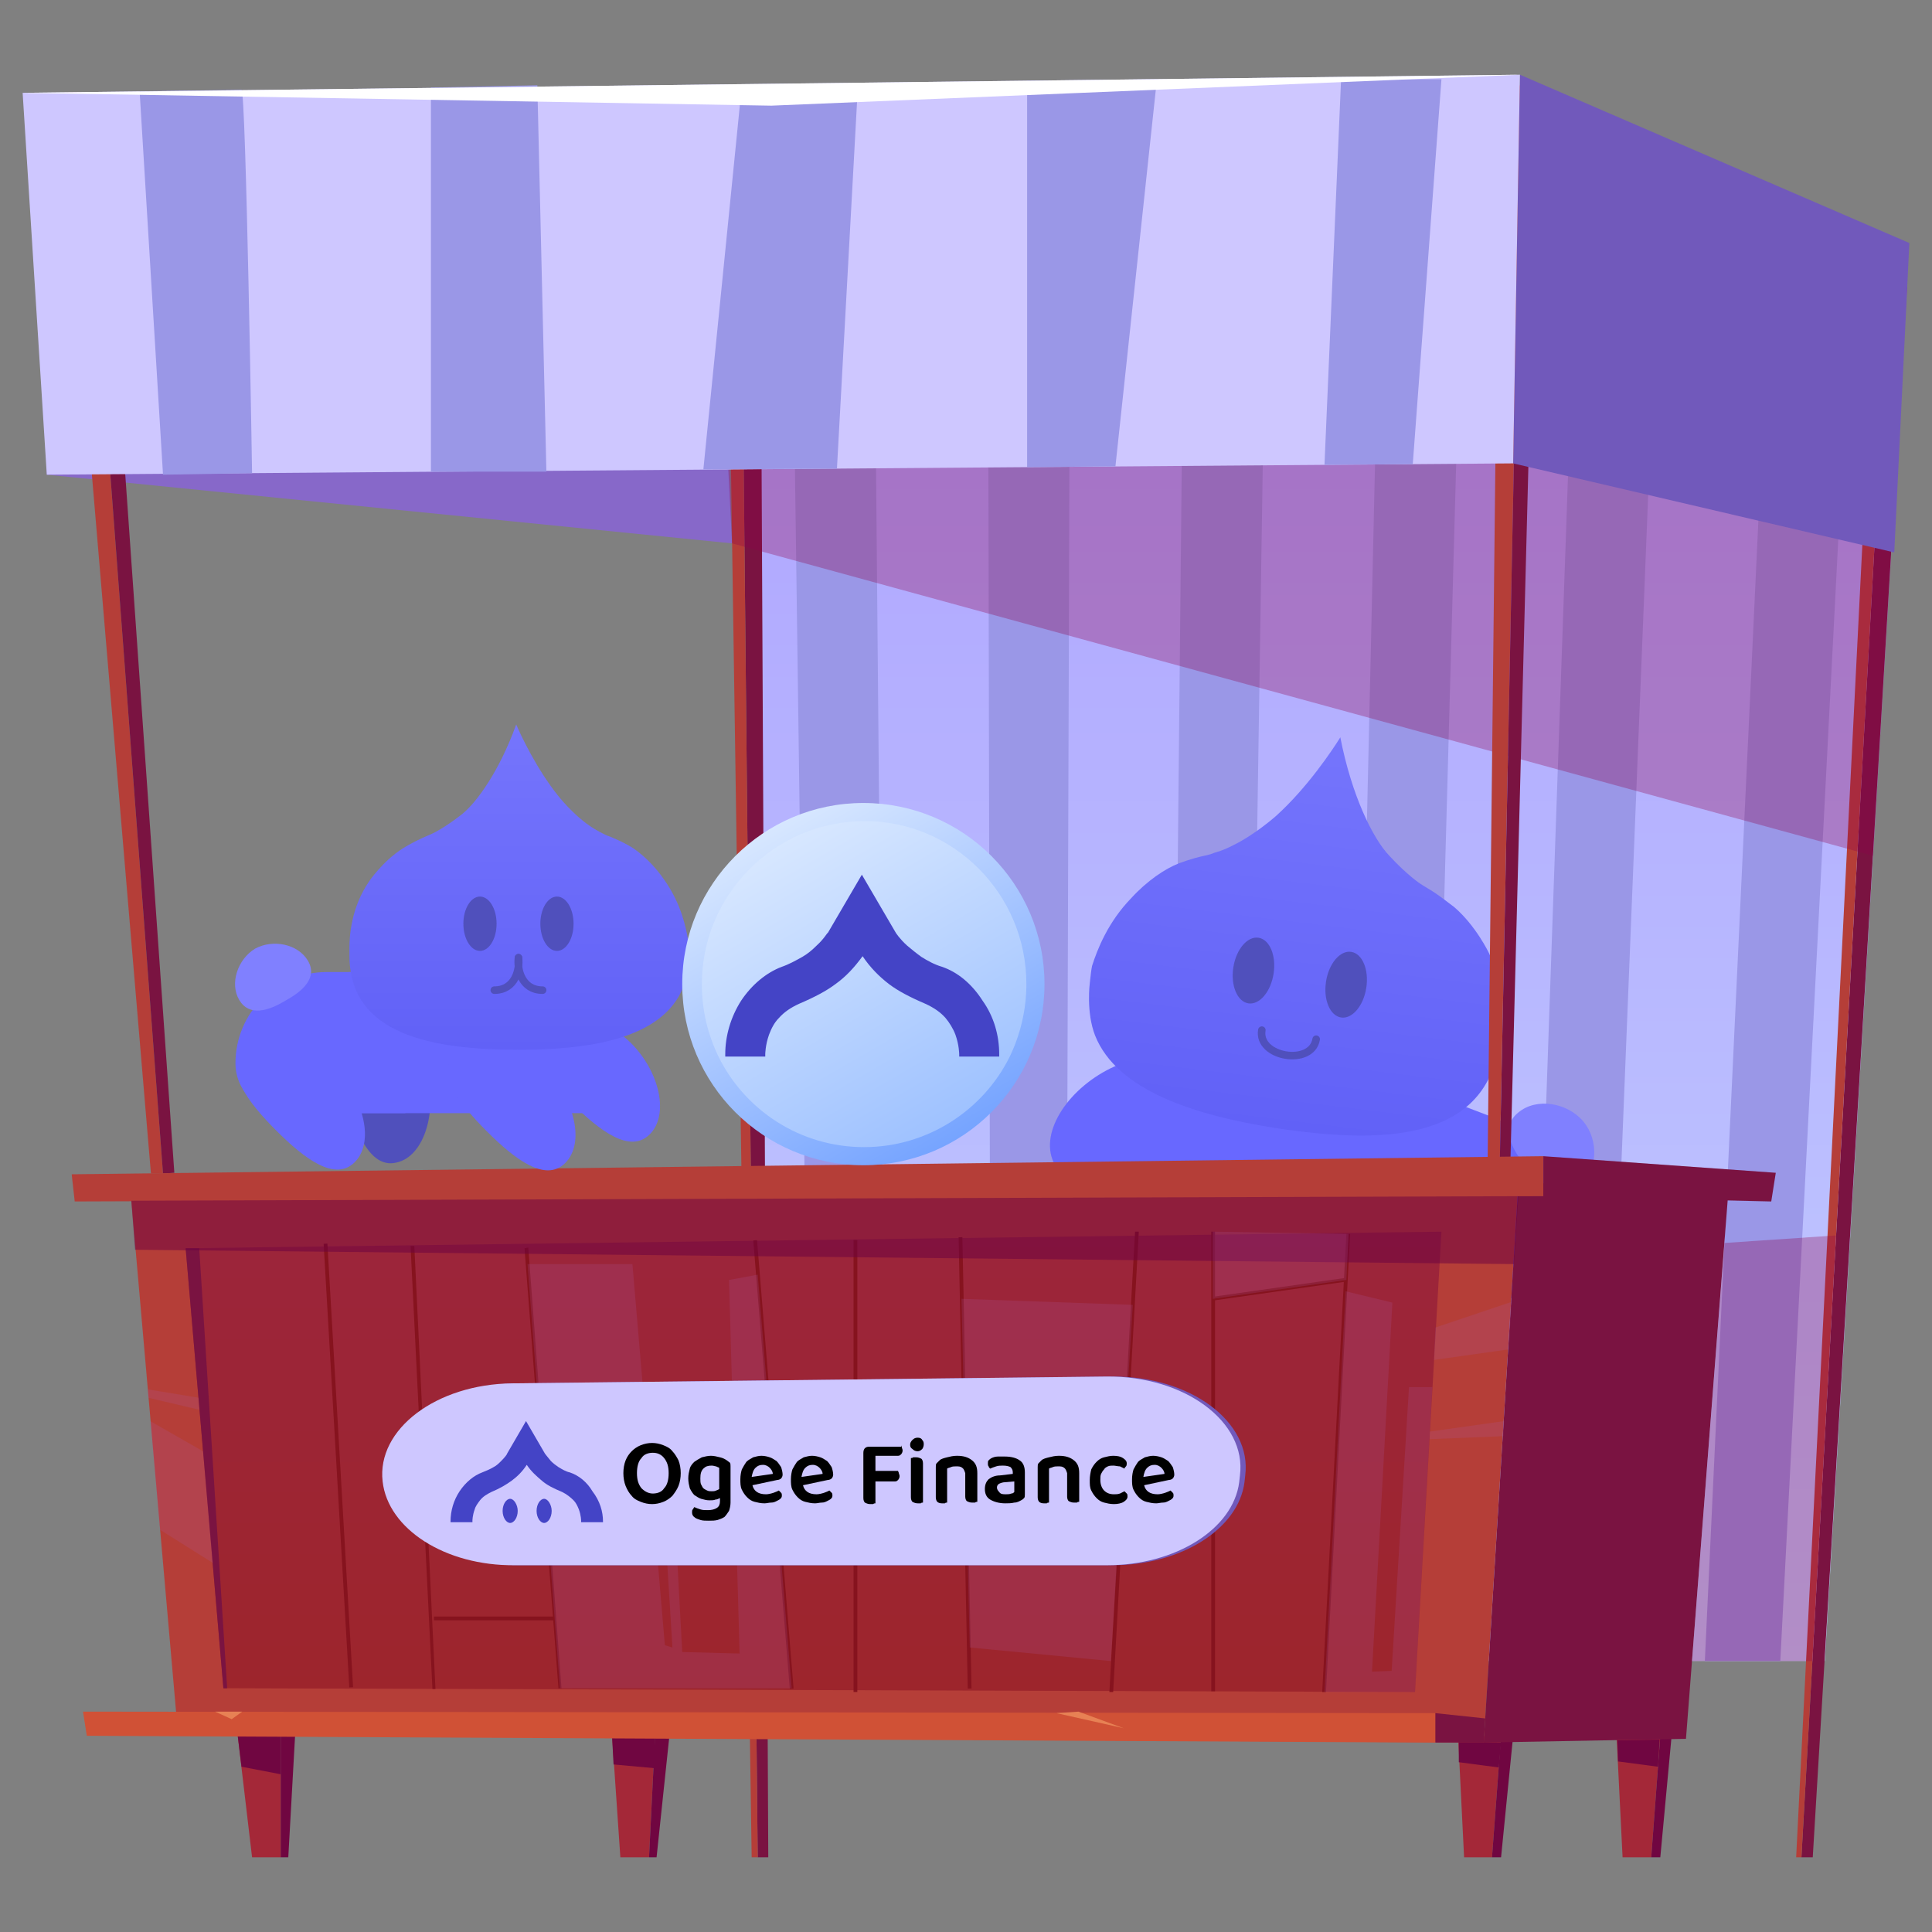 <?xml version="1.0" encoding="utf-8"?>
<!-- Generator: Adobe Illustrator 23.0.5, SVG Export Plug-In . SVG Version: 6.00 Build 0)  -->
<svg version="1.1" id="Layer_1" xmlns="http://www.w3.org/2000/svg" xmlns:xlink="http://www.w3.org/1999/xlink" x="0px" y="0px"
	 viewBox="0 0 256 256" style="enable-background:new 0 0 256 256;" xml:space="preserve">
<rect x="0" y="0" width="256" height="256" fill="#808080" stroke="none"/>
<style type="text/css">
	.st0{fill-rule:evenodd;clip-rule:evenodd;fill:#8768C9;}
	.st1{fill-rule:evenodd;clip-rule:evenodd;fill:url(#SVGID_1_);}
	.st2{fill-rule:evenodd;clip-rule:evenodd;fill:#7A1341;}
	.st3{fill-rule:evenodd;clip-rule:evenodd;fill:#B53E38;}
	.st4{fill-rule:evenodd;clip-rule:evenodd;fill:#9A97E7;}
	.st5{opacity:0.31;fill-rule:evenodd;clip-rule:evenodd;fill:#8E004A;}
	.st6{fill:#5050BC;}
	.st7{fill:#6868FF;}
	.st8{fill:#8080FF;}
	.st9{fill-rule:evenodd;clip-rule:evenodd;fill:url(#SVGID_2_);}
	.st10{fill:none;stroke:#5050BC;stroke-linecap:round;}
	.st11{fill-rule:evenodd;clip-rule:evenodd;fill:#7159BB;}
	.st12{fill-rule:evenodd;clip-rule:evenodd;fill:#CEC7FF;}
	.st13{fill-rule:evenodd;clip-rule:evenodd;fill:#A42838;}
	.st14{fill-rule:evenodd;clip-rule:evenodd;fill:#700641;}
	.st15{fill-rule:evenodd;clip-rule:evenodd;fill:url(#SVGID_3_);}
	.st16{fill:#86131E;}
	.st17{opacity:0.51;fill-rule:evenodd;clip-rule:evenodd;fill:#6B0041;}
	.st18{fill-rule:evenodd;clip-rule:evenodd;fill:#D05136;}
	.st19{opacity:0.2;}
	.st20{fill-rule:evenodd;clip-rule:evenodd;fill:#A9579F;}
	.st21{fill-rule:evenodd;clip-rule:evenodd;fill:#E78154;}
	.st22{fill:#4444C6;}
	.st23{fill-rule:evenodd;clip-rule:evenodd;fill:#FFFFFF;}
	.st24{fill-rule:evenodd;clip-rule:evenodd;fill:url(#SVGID_4_);}
	.st25{fill:url(#SVGID_5_);}
	.st26{fill:url(#SVGID_6_);}
</style>
<g>
	<polygon class="st0" points="6.2,62.9 97,72 95.4,22.4 6.2,12.3 	"/>
	<linearGradient id="SVGID_1_" gradientUnits="userSpaceOnUse" x1="175.528" y1="220.147" x2="175.528" y2="37.891">
		<stop  offset="0" style="stop-color:#C2CEFF"/>
		<stop  offset="1" style="stop-color:#AEA2FF"/>
	</linearGradient>
	<polygon class="st1" points="101.7,220.1 241.8,220.1 252.7,38 98.3,37.9 	"/>
	<g>
		<polygon class="st2" points="240.2,246.1 252.7,38 250.3,37.9 238.7,246.1 		"/>
		<polygon class="st3" points="250.3,37.9 248.5,37.9 238,246.1 238.7,246.1 		"/>
	</g>
	<g>
		<polygon class="st2" points="101.8,246.1 100.8,38 98.3,37.9 100.4,246.1 		"/>
		<polygon class="st3" points="98.3,37.9 96.5,37.9 99.6,246.1 100.4,246.1 		"/>
	</g>
	<g>
		<polygon class="st4" points="117.5,220.5 107.5,220.5 104.9,30.5 115.8,30.5 		"/>
		<polygon class="st4" points="141.2,220.4 131.3,220.4 130.9,30.5 141.8,30.5 		"/>
		<polygon class="st4" points="164.9,220.3 155,220.4 156.9,30.5 167.8,30.5 		"/>
		<polygon class="st4" points="188.6,220.2 178.6,220.3 182.9,30.5 193.8,30.5 		"/>
		<polygon class="st4" points="212.2,220.1 202.3,220.2 208.9,30.5 219.8,30.5 		"/>
		<polygon class="st4" points="235.9,220.1 225.9,220.1 234.8,30.5 245.7,30.5 		"/>
	</g>
	<polygon class="st5" points="97,72 248.2,113.4 250.6,73.2 201.2,55.1 96.5,62.2 	"/>
	<g>
		<polygon class="st3" points="20,155.5 7.9,12.3 10.8,12.2 21.6,155.5 		"/>
		<polygon class="st2" points="10.8,12.2 13.1,13.1 23.1,155.4 21.6,155.5 		"/>
	</g>
	<path class="st6" d="M190.8,152.3c3.6,2.5,0.8,8-3.1,13.3c-3.8,5.3-8.1,9.7-11.6,7.1c-3.6-2.5-3.1-9.8,0.6-15
		C180.6,152.5,187.2,149.8,190.8,152.3z"/>
	<path class="st7" d="M206.3,167c2.9-7.6-0.9-16.1-8.6-19l-11.8-4.5l-8,21.3l18,6.8C200,173.2,204.7,171.1,206.3,167z"/>
	<path class="st8" d="M201.2,147.4c-2.4,1.9-1,4.8,1.1,7.3c2,2.6,4.6,4.5,7,2.5s2.6-6.1,0.5-8.6
		C207.7,146.1,203.6,145.4,201.2,147.4z"/>
	
		<rect x="160.8" y="131.1" transform="matrix(0.353 -0.935 0.935 0.353 -29.486 258.448)" class="st7" width="22.8" height="38.8"/>
	<path class="st7" d="M173.7,152.9c1.8,4.1-3.3,7.3-9.3,10s-11.8,4.4-13.7,0.3c-1.8-4.1,2.1-10,8.1-12.7
		C164.8,147.8,172,148.8,173.7,152.9z"/>
	<path class="st7" d="M162.6,143.7c1.8,4.1-3.3,7.3-9.3,10s-11.8,4.4-13.7,0.3s2.1-10,8.1-12.7C153.7,138.8,160.7,139.8,162.6,143.7
		z"/>
	
		<linearGradient id="SVGID_2_" gradientUnits="userSpaceOnUse" x1="101.852" y1="104.797" x2="101.852" y2="157.048" gradientTransform="matrix(-1.258 -0.153 0.194 -0.988 276.137 268.622)">
		<stop  offset="0" style="stop-color:#6161F7"/>
		<stop  offset="1" style="stop-color:#7575FC"/>
	</linearGradient>
	<path class="st9" d="M144.7,128c0.7-2.2,2.1-5.8,5.2-9c2.1-2.3,4.5-3.9,6.3-4.6c1.6-0.6,2.9-0.9,2.9-0.9c0.8-0.2,1.1-0.2,1.8-0.5
		c0,0,1.2-0.3,2.5-1c2.9-1.4,5.7-3.9,5.7-3.9c4.2-3.8,7.5-8.8,8.5-10.4c1.5,7.7,4.3,13.4,6.5,15.7c2.4,2.6,4.1,3.7,4.1,3.7
		c0.4,0.3,1.4,0.8,2.5,1.6c0,0,1.1,0.8,2,1.5c2.9,2.5,4.6,6.1,4.6,6.1c2.2,4.7,1.8,9.3,1.5,11.1l-0.1,0.5c0,0.2-0.1,0.5-0.1,0.7
		c-2,12.6-15.4,13-29.4,10.9c-10.9-1.7-21.2-5-24.1-12.3c-1.2-3.1-0.7-6.9-0.7-6.9C144.5,129.3,144.6,128.5,144.7,128z"/>
	<g>
		<path class="st10" d="M174.4,137.7c-0.6,3.6-7.8,2.4-7.2-1.2"/>
		
			<ellipse transform="matrix(0.153 -0.988 0.988 0.153 22.258 286.684)" class="st6" cx="178.3" cy="130.4" rx="4.4" ry="2.7"/>
		<ellipse transform="matrix(0.153 -0.988 0.988 0.153 13.734 272.95)" class="st6" cx="166" cy="128.5" rx="4.4" ry="2.7"/>
	</g>
	<g>
		<polygon class="st3" points="197.1,155.5 198.7,11.4 201.6,11.3 198.7,155.5 		"/>
		<polygon class="st2" points="201.6,11.3 203.8,12.2 200.1,155.4 198.7,155.5 		"/>
	</g>
	<polygon class="st11" points="253,32.2 201.4,9.9 200.5,61.4 251,73.2 	"/>
	<polygon class="st12" points="200.5,61.4 6.2,62.9 3,12.3 201.4,9.9 	"/>
	<g>
		<polygon class="st13" points="31.5,230 33.4,246.1 37.2,246.1 37.2,230 		"/>
		<polygon class="st14" points="37.2,230 39.1,230 38.2,246.1 37.2,246.1 		"/>
		<polygon class="st13" points="81.1,230 82.2,246.1 86,246.1 86.8,230 		"/>
		<polygon class="st14" points="86.8,230 88.7,230 87,246.1 86,246.1 		"/>
		<polygon class="st14" points="81.3,233.8 86.8,234.3 86.8,230 81.1,230 		"/>
		<polygon class="st14" points="32,234.1 37.2,235.1 37.2,230 31.5,230 		"/>
		<polygon class="st13" points="198.9,230 197.7,246.1 194,246.1 193.2,230 		"/>
		<polygon class="st14" points="198.9,230 200.5,230 198.9,246.1 197.7,246.1 		"/>
		<polygon class="st13" points="220,230 218.8,246.1 215,246.1 214.2,230 		"/>
		<polygon class="st14" points="220,230 221.5,230 220,246.1 218.8,246.1 		"/>
		<polygon class="st3" points="23.6,229.9 17.4,159.1 201.2,156.8 196.6,230.9 		"/>
		<polygon class="st2" points="201.2,156.8 229.1,156.8 223.4,230.4 196.6,230.9 		"/>
		<linearGradient id="SVGID_3_" gradientUnits="userSpaceOnUse" x1="107.776" y1="224.18" x2="107.776" y2="163.234">
			<stop  offset="0" style="stop-color:#9D252C"/>
			<stop  offset="1" style="stop-color:#9C253B"/>
		</linearGradient>
		<polygon class="st15" points="29.6,223.7 24.6,165.4 191,163.2 187.5,224.2 		"/>
		<polygon class="st2" points="29.6,223.7 24.6,165.4 26.4,165.4 30.1,223.7 		"/>
		<polygon class="st3" points="9.9,159.2 9.5,155.6 204.5,153.2 204.5,158.5 		"/>
		<polygon class="st2" points="204.5,153.2 235.3,155.4 234.7,159.2 204.5,158.5 		"/>
		<g>
			<g>
				
					<rect x="44.6" y="164.8" transform="matrix(0.998 -5.773360e-02 5.773360e-02 0.998 -11.142 2.913)" class="st16" width="0.5" height="58.9"/>
			</g>
			<g>
				<polygon class="st16" points="74,223.7 69.5,165.4 70,165.3 74.4,223.7 				"/>
			</g>
			<g>
				<polygon class="st16" points="57.3,223.8 54.4,165.1 54.9,165.1 57.7,223.8 				"/>
			</g>
			<g>
				
					<rect x="102.2" y="164.2" transform="matrix(0.997 -8.122191e-02 8.122191e-02 0.997 -15.417 8.961)" class="st16" width="0.5" height="59.6"/>
			</g>
			<g>
				<rect x="113.1" y="164.3" class="st16" width="0.5" height="59.9"/>
			</g>
			<g>
				
					<rect x="127.6" y="163.9" transform="matrix(1 -2.023322e-02 2.023322e-02 1 -3.895 2.627)" class="st16" width="0.5" height="59.8"/>
			</g>
			<g>
				<polygon class="st16" points="147.5,224.2 147,224.2 150.4,163.2 150.9,163.2 				"/>
			</g>
			<g>
				<rect x="160.5" y="163.2" class="st16" width="0.5" height="60.9"/>
			</g>
			<g>
				<polygon class="st16" points="175.7,224.2 175.2,224.2 178.4,163.5 178.9,163.5 				"/>
			</g>
			<g>
				<rect x="101.8" y="186" class="st16" width="11.5" height="0.5"/>
			</g>
			<g>
				<rect x="57.5" y="214.2" class="st16" width="16" height="0.5"/>
			</g>
			<g>
				
					<rect x="160.6" y="170.6" transform="matrix(0.99 -0.141 0.141 0.99 -22.369 25.584)" class="st16" width="17.8" height="0.5"/>
			</g>
		</g>
		<polygon class="st17" points="17.4,159.1 17.9,165.6 200.6,167.5 201.2,158.5 		"/>
		<polygon class="st18" points="11,226.8 11.5,230 190.2,230.9 190.2,227 		"/>
		<polygon class="st2" points="190.2,227 196.8,227.7 196.6,230.9 190.2,230.9 		"/>
		<g class="st19">
			<polygon class="st20" points="128.5,218.3 147.2,220.1 150.1,172.9 127.4,172.1 			"/>
			<polygon class="st20" points="104.9,223.7 74.2,223.7 69.9,167.5 83.8,167.5 88.1,218 89.1,218.3 87.3,189.1 88.8,189.3 
				90.4,218.9 98,219.1 96.6,169.6 100.4,168.9 			"/>
			<polygon class="st20" points="160.7,163.2 178.7,163.5 178.4,169.6 160.7,172.1 			"/>
			<polygon class="st20" points="175.5,224.2 187.5,224.2 189.8,183.8 186.7,183.8 184.4,221.4 181.8,221.5 184.5,172.6 
				178.3,171.1 			"/>
			<polygon class="st20" points="190.2,175.9 200.3,172.5 199.9,178.8 190,180.2 			"/>
			<polygon class="st20" points="189.4,189.7 199.3,188.3 199.2,190.3 189.4,190.7 			"/>
			<polygon class="st20" points="21.2,202.7 28.2,207.1 26.9,192.3 19.9,188.3 			"/>
			<polygon class="st20" points="19.6,185.2 26.4,186.8 26.3,185.2 19.6,184.1 			"/>
		</g>
		<polygon class="st21" points="28.5,226.8 30.7,227.8 32.1,226.8 		"/>
		<polygon class="st21" points="140,227 148.9,229 142.9,226.8 		"/>
		<polygon class="st14" points="193.3,233.5 198.6,234.2 198.9,230.9 193.3,230.9 		"/>
		<polygon class="st14" points="214.4,233.4 219.7,234.1 219.9,230.5 214.3,230.6 		"/>
	</g>
	<path class="st4" d="M21.6,62.9l-3.1-50.8c0,0,12.9-0.2,13.5-0.2c0.6,0,1.4,50.8,1.4,50.8L21.6,62.9z"/>
	<polygon class="st4" points="57.1,62.5 57.1,11.6 71.2,11.3 72.4,62.5 	"/>
	<polygon class="st4" points="93.2,62.2 98.3,11.3 113.7,11 110.9,62.1 	"/>
	<polygon class="st4" points="136.1,61.9 136.1,10.7 153.3,10.5 147.8,61.8 	"/>
	<polygon class="st4" points="175.5,61.6 177.7,10.5 191,10.5 187.2,61.5 	"/>
	<polygon class="st5" points="228.5,164.7 243.3,163.7 240.2,220.1 224.2,220.1 	"/>
	<g>
		<path class="st11" d="M51.4,196.3L51.4,196.3c-0.8-6.9,7.1-12.9,17.2-13l78.7-0.9c10.4-0.1,18.6,6,17.7,13.1l-0.1,0.9
			c-0.8,6.2-8.4,11-17.5,11H68.9C59.7,207.5,52.1,202.6,51.4,196.3z"/>
		<path class="st12" d="M50.7,196.3L50.7,196.3c-0.8-6.9,7.1-12.9,17.2-13l78.7-0.9c10.4-0.1,18.6,6,17.7,13.1l-0.1,0.9
			c-0.8,6.2-8.4,11-17.5,11H68.2C59,207.5,51.4,202.6,50.7,196.3z"/>
		<g>
			<path d="M90.2,195.2c0,0.6-0.1,1.2-0.3,1.7c-0.2,0.5-0.5,0.9-0.8,1.3c-0.3,0.3-0.7,0.6-1.2,0.8c-0.5,0.2-1,0.3-1.5,0.3
				s-1-0.1-1.5-0.3c-0.5-0.2-0.9-0.4-1.2-0.8c-0.3-0.3-0.6-0.8-0.8-1.3c-0.2-0.5-0.3-1.1-0.3-1.7c0-0.6,0.1-1.2,0.3-1.7
				c0.2-0.5,0.5-0.9,0.8-1.2c0.3-0.3,0.7-0.6,1.2-0.8c0.5-0.2,1-0.3,1.5-0.3c0.5,0,1,0.1,1.5,0.3c0.5,0.2,0.9,0.4,1.2,0.8
				c0.3,0.3,0.6,0.8,0.8,1.2C90.1,194,90.2,194.6,90.2,195.2z M88.6,195.2c0-0.9-0.2-1.5-0.6-2c-0.4-0.5-0.9-0.7-1.5-0.7
				c-0.6,0-1.2,0.2-1.5,0.7c-0.4,0.4-0.6,1.1-0.6,2s0.2,1.5,0.6,2c0.4,0.4,0.9,0.7,1.5,0.7s1.2-0.2,1.5-0.7
				C88.4,196.8,88.6,196.1,88.6,195.2z"/>
			<path d="M95.4,198.5c-0.2,0.1-0.4,0.2-0.6,0.2c-0.2,0.1-0.5,0.1-0.8,0.1c-0.4,0-0.7-0.1-1.1-0.2c-0.3-0.1-0.6-0.3-0.9-0.5
				c-0.2-0.2-0.4-0.5-0.6-0.9c-0.1-0.4-0.2-0.8-0.2-1.3c0-0.5,0.1-0.9,0.2-1.3c0.1-0.4,0.4-0.7,0.6-0.9c0.3-0.2,0.6-0.4,1-0.6
				c0.4-0.1,0.8-0.2,1.2-0.2c0.4,0,0.8,0.1,1.2,0.2c0.4,0.1,0.6,0.2,0.9,0.4c0.1,0.1,0.3,0.2,0.4,0.3c0.1,0.1,0.1,0.3,0.1,0.5v4.8
				c0,0.4-0.1,0.8-0.2,1.1c-0.2,0.3-0.4,0.6-0.6,0.8c-0.3,0.2-0.6,0.3-0.9,0.4c-0.4,0.1-0.7,0.1-1.2,0.1c-0.4,0-0.8,0-1.1-0.1
				c-0.3-0.1-0.6-0.2-0.7-0.3c-0.3-0.2-0.4-0.4-0.4-0.7c0-0.2,0-0.3,0.1-0.4c0.1-0.1,0.1-0.2,0.2-0.3c0.2,0.1,0.5,0.2,0.8,0.3
				c0.3,0.1,0.6,0.1,1,0.1c0.5,0,0.9-0.1,1.2-0.3c0.3-0.2,0.4-0.5,0.4-0.9V198.5z M94.3,197.6c0.2,0,0.4,0,0.6-0.1
				c0.2-0.1,0.3-0.1,0.4-0.2v-2.8c-0.1-0.1-0.3-0.1-0.4-0.2c-0.2,0-0.3-0.1-0.6-0.1c-0.5,0-0.8,0.1-1.1,0.4
				c-0.3,0.3-0.4,0.7-0.4,1.3c0,0.3,0,0.6,0.1,0.8c0.1,0.2,0.2,0.4,0.3,0.5c0.1,0.1,0.3,0.2,0.5,0.3
				C93.9,197.6,94.1,197.6,94.3,197.6z"/>
			<path d="M99.7,196.8c0.1,0.4,0.3,0.7,0.6,0.9c0.3,0.2,0.7,0.3,1.2,0.3c0.3,0,0.7-0.1,1-0.2c0.3-0.1,0.5-0.2,0.7-0.3
				c0.1,0.1,0.2,0.2,0.3,0.3c0.1,0.1,0.1,0.2,0.1,0.4c0,0.2-0.1,0.3-0.2,0.4c-0.1,0.1-0.3,0.2-0.5,0.3c-0.2,0.1-0.4,0.2-0.7,0.2
				c-0.3,0-0.6,0.1-0.9,0.1c-0.5,0-0.9-0.1-1.3-0.2c-0.4-0.1-0.7-0.3-1-0.6c-0.3-0.3-0.5-0.6-0.7-1c-0.2-0.4-0.2-0.9-0.2-1.4
				c0-0.5,0.1-1,0.2-1.3c0.2-0.4,0.4-0.7,0.6-1c0.3-0.3,0.6-0.4,0.9-0.6c0.4-0.1,0.7-0.2,1.1-0.2c0.4,0,0.8,0.1,1.1,0.2
				c0.3,0.1,0.6,0.3,0.9,0.5c0.2,0.2,0.4,0.5,0.6,0.8c0.1,0.3,0.2,0.7,0.2,1c0,0.2-0.1,0.4-0.2,0.5c-0.1,0.1-0.3,0.2-0.5,0.2
				L99.7,196.8z M101.1,194.1c-0.4,0-0.7,0.1-1,0.4c-0.3,0.3-0.4,0.7-0.5,1.2l2.8-0.4c0-0.3-0.2-0.6-0.4-0.8
				C101.8,194.3,101.5,194.1,101.1,194.1z"/>
			<path d="M106.4,196.8c0.1,0.4,0.3,0.7,0.6,0.9c0.3,0.2,0.7,0.3,1.2,0.3c0.3,0,0.7-0.1,1-0.2c0.3-0.1,0.5-0.2,0.7-0.3
				c0.1,0.1,0.2,0.2,0.3,0.3c0.1,0.1,0.1,0.2,0.1,0.4c0,0.2-0.1,0.3-0.2,0.4c-0.1,0.1-0.3,0.2-0.5,0.3c-0.2,0.1-0.4,0.2-0.7,0.2
				c-0.3,0-0.6,0.1-0.9,0.1c-0.5,0-0.9-0.1-1.3-0.2c-0.4-0.1-0.7-0.3-1-0.6c-0.3-0.3-0.5-0.6-0.7-1c-0.2-0.4-0.2-0.9-0.2-1.4
				c0-0.5,0.1-1,0.2-1.3c0.2-0.4,0.4-0.7,0.6-1c0.3-0.3,0.6-0.4,0.9-0.6c0.4-0.1,0.7-0.2,1.1-0.2c0.4,0,0.8,0.1,1.1,0.2
				c0.3,0.1,0.6,0.3,0.9,0.5c0.2,0.2,0.4,0.5,0.6,0.8c0.1,0.3,0.2,0.7,0.2,1c0,0.2-0.1,0.4-0.2,0.5c-0.1,0.1-0.3,0.2-0.5,0.2
				L106.4,196.8z M107.7,194.1c-0.4,0-0.7,0.1-1,0.4c-0.3,0.3-0.4,0.7-0.5,1.2l2.8-0.4c0-0.3-0.2-0.6-0.4-0.8
				C108.4,194.3,108.1,194.1,107.7,194.1z"/>
			<path d="M119.4,191.5c0,0.1,0.1,0.2,0.1,0.3c0,0.1,0.1,0.2,0.1,0.4c0,0.2-0.1,0.4-0.2,0.5c-0.1,0.1-0.2,0.2-0.4,0.2h-3v2h3
				c0,0.1,0.1,0.2,0.1,0.3c0,0.1,0.1,0.2,0.1,0.4c0,0.2-0.1,0.4-0.2,0.5c-0.1,0.1-0.2,0.2-0.4,0.2H116v2.9c-0.1,0-0.2,0-0.3,0.1
				c-0.1,0-0.3,0-0.4,0c-0.3,0-0.5-0.1-0.7-0.2c-0.1-0.1-0.2-0.3-0.2-0.6v-6c0-0.3,0.1-0.5,0.2-0.6c0.2-0.2,0.4-0.2,0.6-0.2H119.4z"
				/>
			<path d="M120.6,191.4c0-0.2,0.1-0.4,0.3-0.6c0.2-0.2,0.4-0.3,0.7-0.3c0.3,0,0.5,0.1,0.6,0.3c0.2,0.2,0.2,0.4,0.2,0.6
				c0,0.2-0.1,0.5-0.2,0.6c-0.2,0.2-0.4,0.3-0.6,0.3c-0.3,0-0.5-0.1-0.7-0.3C120.6,191.8,120.6,191.6,120.6,191.4z M120.7,193.2
				c0.1,0,0.2,0,0.3-0.1c0.1,0,0.3,0,0.4,0c0.3,0,0.5,0.1,0.7,0.2c0.1,0.1,0.2,0.3,0.2,0.6v5.2c-0.1,0-0.2,0-0.3,0.1
				c-0.1,0-0.3,0-0.4,0c-0.3,0-0.5-0.1-0.7-0.2c-0.1-0.1-0.2-0.3-0.2-0.6V193.2z"/>
			<path d="M127.5,194.5c-0.2-0.2-0.5-0.2-0.8-0.2c-0.2,0-0.5,0-0.7,0.1c-0.2,0.1-0.4,0.1-0.5,0.2v4.5c-0.1,0-0.2,0-0.3,0.1
				c-0.1,0-0.3,0-0.4,0c-0.3,0-0.5-0.1-0.6-0.2c-0.1-0.1-0.2-0.3-0.2-0.6v-4c0-0.2,0-0.4,0.1-0.5c0.1-0.1,0.2-0.2,0.4-0.4
				c0.2-0.2,0.6-0.3,1-0.4c0.4-0.1,0.8-0.2,1.3-0.2c0.9,0,1.5,0.2,2,0.6c0.5,0.4,0.7,0.9,0.7,1.7v3.8c-0.1,0-0.2,0-0.3,0.1
				c-0.1,0-0.3,0-0.4,0c-0.3,0-0.5-0.1-0.7-0.2c-0.1-0.1-0.2-0.3-0.2-0.6v-3.1C127.8,194.9,127.7,194.6,127.5,194.5z"/>
			<path d="M133.2,193c0.8,0,1.5,0.2,1.9,0.5c0.5,0.3,0.7,0.9,0.7,1.6v2.9c0,0.2,0,0.4-0.1,0.5c-0.1,0.1-0.2,0.2-0.4,0.3
				c-0.2,0.1-0.5,0.3-0.9,0.3c-0.4,0.1-0.8,0.1-1.2,0.1c-0.8,0-1.5-0.2-2-0.5c-0.5-0.3-0.7-0.8-0.7-1.4c0-0.6,0.2-1,0.5-1.3
				c0.4-0.3,0.9-0.5,1.5-0.5l1.7-0.2v-0.2c0-0.3-0.1-0.5-0.3-0.7c-0.2-0.1-0.5-0.2-1-0.2c-0.3,0-0.6,0-0.9,0.1
				c-0.3,0.1-0.6,0.2-0.8,0.3c-0.1-0.1-0.2-0.2-0.2-0.3c-0.1-0.1-0.1-0.2-0.1-0.4c0-0.2,0-0.3,0.1-0.4c0.1-0.1,0.2-0.2,0.4-0.3
				c0.2-0.1,0.5-0.2,0.8-0.2C132.6,193,132.9,193,133.2,193z M133.3,198c0.2,0,0.5,0,0.7-0.1c0.2,0,0.3-0.1,0.4-0.2v-1.4l-1.2,0.1
				c-0.3,0-0.6,0.1-0.8,0.2c-0.2,0.1-0.3,0.3-0.3,0.5c0,0.2,0.1,0.4,0.3,0.6C132.6,198,132.9,198,133.3,198z"/>
			<path d="M141,194.5c-0.2-0.2-0.5-0.2-0.8-0.2c-0.2,0-0.5,0-0.7,0.1c-0.2,0.1-0.4,0.1-0.5,0.2v4.5c-0.1,0-0.2,0-0.3,0.1
				c-0.1,0-0.3,0-0.4,0c-0.3,0-0.5-0.1-0.6-0.2c-0.1-0.1-0.2-0.3-0.2-0.6v-4c0-0.2,0-0.4,0.1-0.5c0.1-0.1,0.2-0.2,0.4-0.4
				c0.2-0.2,0.6-0.3,1-0.4c0.4-0.1,0.8-0.2,1.3-0.2c0.9,0,1.5,0.2,2,0.6c0.5,0.4,0.7,0.9,0.7,1.7v3.8c-0.1,0-0.2,0-0.3,0.1
				c-0.1,0-0.3,0-0.4,0c-0.3,0-0.5-0.1-0.7-0.2c-0.1-0.1-0.2-0.3-0.2-0.6v-3.1C141.3,194.9,141.2,194.6,141,194.5z"/>
			<path d="M147.5,194.2c-0.2,0-0.5,0-0.7,0.1c-0.2,0.1-0.4,0.2-0.5,0.4c-0.2,0.2-0.3,0.4-0.4,0.6c-0.1,0.2-0.1,0.5-0.1,0.8
				c0,0.6,0.2,1.1,0.5,1.4c0.3,0.3,0.7,0.5,1.3,0.5c0.3,0,0.5,0,0.8-0.1c0.2-0.1,0.4-0.2,0.6-0.3c0.1,0.1,0.2,0.2,0.3,0.3
				c0.1,0.1,0.1,0.2,0.1,0.4c0,0.3-0.2,0.5-0.5,0.7c-0.3,0.2-0.8,0.3-1.3,0.3c-0.5,0-0.9-0.1-1.3-0.2c-0.4-0.1-0.7-0.3-1-0.6
				c-0.3-0.3-0.5-0.6-0.7-1c-0.2-0.4-0.2-0.8-0.2-1.4c0-0.5,0.1-1,0.2-1.4c0.2-0.4,0.4-0.7,0.7-1c0.3-0.3,0.6-0.5,1-0.6
				c0.4-0.1,0.8-0.2,1.2-0.2c0.6,0,1,0.1,1.3,0.3c0.3,0.2,0.5,0.4,0.5,0.7c0,0.1,0,0.3-0.1,0.4c-0.1,0.1-0.2,0.2-0.2,0.3
				c-0.2-0.1-0.4-0.2-0.6-0.3C148.1,194.3,147.8,194.2,147.5,194.2z"/>
			<path d="M151.6,196.8c0.1,0.4,0.3,0.7,0.6,0.9c0.3,0.2,0.7,0.3,1.2,0.3c0.3,0,0.7-0.1,1-0.2c0.3-0.1,0.5-0.2,0.7-0.3
				c0.1,0.1,0.2,0.2,0.3,0.3c0.1,0.1,0.1,0.2,0.1,0.4c0,0.2-0.1,0.3-0.2,0.4c-0.1,0.1-0.3,0.2-0.5,0.3c-0.2,0.1-0.4,0.2-0.7,0.2
				c-0.3,0-0.6,0.1-0.9,0.1c-0.5,0-0.9-0.1-1.3-0.2c-0.4-0.1-0.7-0.3-1-0.6c-0.3-0.3-0.5-0.6-0.7-1c-0.2-0.4-0.2-0.9-0.2-1.4
				c0-0.5,0.1-1,0.2-1.3c0.2-0.4,0.4-0.7,0.6-1c0.3-0.3,0.6-0.4,0.9-0.6c0.4-0.1,0.7-0.2,1.1-0.2c0.4,0,0.8,0.1,1.1,0.2
				c0.3,0.1,0.6,0.3,0.9,0.5c0.2,0.2,0.4,0.5,0.6,0.8c0.1,0.3,0.2,0.7,0.2,1c0,0.2-0.1,0.4-0.2,0.5c-0.1,0.1-0.3,0.2-0.5,0.2
				L151.6,196.8z M153,194.1c-0.4,0-0.7,0.1-1,0.4c-0.3,0.3-0.4,0.7-0.5,1.2l2.8-0.4c0-0.3-0.2-0.6-0.4-0.8
				C153.7,194.3,153.4,194.1,153,194.1z"/>
		</g>
		<g>
			<path class="st22" d="M68.6,200.2c0,0.9-0.5,1.6-1,1.6s-1-0.7-1-1.6s0.5-1.6,1-1.6S68.6,199.4,68.6,200.2z"/>
			<path class="st22" d="M73.1,200.2c0,0.9-0.5,1.6-1,1.6s-1-0.7-1-1.6s0.5-1.6,1-1.6S73.1,199.4,73.1,200.2z"/>
			<path class="st22" d="M79.9,201.6l0,0.1l-0.1,0c-0.8,0-1.1,0-1.2,0c-0.1,0-0.1,0-0.1,0c-0.1,0-0.3,0-1.3,0l-0.2,0l0-0.2
				c0,0,0-0.7-0.3-1.5c-0.2-0.5-0.4-0.9-0.7-1.2c-0.4-0.4-0.9-0.8-1.5-1.1c-1.2-0.5-2-0.9-2.7-1.5c-0.7-0.6-1.4-1.2-2-2.1
				c-0.6,0.9-1.2,1.5-2,2.1c-0.7,0.5-1.5,1-2.7,1.5c-0.6,0.3-1.1,0.6-1.5,1.1c-0.3,0.4-0.6,0.8-0.7,1.2c-0.3,0.8-0.3,1.5-0.3,1.5
				l0,0.2l-0.2,0c-1,0-1.2,0-1.3,0c0,0,0,0-0.1,0c-0.1,0-0.3,0-1.2,0l-0.1,0l0-0.1c0-1.4,0.4-2.8,1.2-4c0.8-1.2,1.9-2.1,3-2.5
				c0.5-0.2,1-0.4,1.5-0.7c0.4-0.2,0.7-0.5,1-0.8c0.5-0.5,0.8-0.9,0.8-1c0.8-1.4,1.7-2.9,2.5-4.3c0.8,1.4,1.7,2.9,2.5,4.3
				c0,0,0.3,0.4,0.8,1c0.3,0.3,0.7,0.6,1,0.8c0.5,0.3,1,0.6,1.5,0.7c1.2,0.4,2.3,1.3,3,2.5C79.5,198.9,79.9,200.3,79.9,201.6z"/>
		</g>
	</g>
	<polygon class="st23" points="3,12.3 102.2,14 201.4,9.9 	"/>
</g>
<path class="st6" d="M47.3,134.1c-3.5,0.9-2.9,5.9-1.5,11.1c1.4,5.2,3.4,9.8,6.9,8.8c3.5-0.9,5.2-6.6,3.9-11.7
	C55.1,137.2,50.8,133.2,47.3,134.1z"/>
<path class="st7" d="M31.2,140.9c0-6.7,5.4-12.1,12.1-12.1h10.4v18.7H37.9C34.2,147.5,31.2,144.5,31.2,140.9z"/>
<path class="st8" d="M40.8,127.3c1.3,2.2-0.6,4-3,5.3c-2.3,1.4-4.8,2.1-6.1-0.1s-0.2-5.4,2.1-6.8C36.2,124.4,39.5,125.1,40.8,127.3z
	"/>
<path class="st7" d="M32.4,139.4c-2.6,2.6,0.4,6.6,4.2,10.4c3.8,3.8,7.8,6.8,10.4,4.2c2.6-2.6,1.3-8.3-2.5-12.1S35,136.8,32.4,139.4
	z"/>
<rect x="46.2" y="128.8" class="st7" width="31.9" height="18.7"/>
<path class="st7" d="M60.3,139.5c-2.6,2.6,0.4,6.6,4.2,10.4c3.8,3.8,7.8,6.8,10.4,4.2c2.6-2.6,1.3-8.3-2.5-12.1
	C68.6,138.2,62.8,136.9,60.3,139.5z"/>
<path class="st7" d="M71.5,135.7c-2.6,2.6,0.4,6.6,4.2,10.4c3.8,3.8,7.8,6.8,10.4,4.2c2.6-2.6,1.3-8.3-2.5-12.1
	C79.8,134.5,74.1,133.2,71.5,135.7z"/>
<linearGradient id="SVGID_4_" gradientUnits="userSpaceOnUse" x1="68.789" y1="118.906" x2="68.789" y2="162.006" gradientTransform="matrix(1 0 0 -1 0 258)">
	<stop  offset="0" style="stop-color:#6161F7"/>
	<stop  offset="1" style="stop-color:#7575FC"/>
</linearGradient>
<path class="st24" d="M91.2,124.7c-0.3-1.9-1-5-3.1-8c-1.4-2.1-3.2-3.7-4.5-4.5c-1.2-0.7-2.2-1.1-2.2-1.1c-0.6-0.3-0.9-0.3-1.4-0.6
	c0,0-0.9-0.4-1.9-1.1c-2.2-1.5-4.1-3.9-4.1-3.9c-2.9-3.6-5-8.1-5.6-9.5c-2.2,6.1-5.2,10.3-7.2,11.9c-2.3,1.8-3.8,2.5-3.8,2.5
	c-0.4,0.2-1.2,0.5-2.2,1c0,0-1,0.5-1.8,1c-2.7,1.7-4.5,4.4-4.5,4.4c-2.4,3.5-2.6,7.3-2.6,8.8v0.4c0,0.2,0,0.4,0,0.6
	c0,10.5,10.9,12.5,22.5,12.5c9.1,0,17.8-1.4,21.1-7c1.4-2.4,1.4-5.5,1.4-5.5C91.2,125.8,91.2,125.1,91.2,124.7z"/>
<g>
	<path class="st10" d="M68.7,126.9c0.2,1.5-0.4,4.3-3.2,4.3"/>
	<path class="st10" d="M68.7,126.9c-0.2,1.5,0.4,4.3,3.2,4.3"/>
	<ellipse class="st6" cx="63.6" cy="122.4" rx="2.2" ry="3.6"/>
	<ellipse class="st6" cx="73.8" cy="122.4" rx="2.2" ry="3.6"/>
</g>
<linearGradient id="SVGID_5_" gradientUnits="userSpaceOnUse" x1="126.381" y1="151.149" x2="102.377" y2="109.573">
	<stop  offset="0" style="stop-color:#76A4FF"/>
	<stop  offset="1" style="stop-color:#D7E7FF"/>
</linearGradient>
<circle class="st25" cx="114.4" cy="130.4" r="24"/>
<linearGradient id="SVGID_6_" gradientUnits="userSpaceOnUse" x1="125.181" y1="149.071" x2="103.577" y2="111.652">
	<stop  offset="0" style="stop-color:#9FC2FF"/>
	<stop  offset="1" style="stop-color:#D7E7FF"/>
</linearGradient>
<path class="st26" d="M136,130.4c0,3.4-0.8,6.7-2.2,9.6c0,0,0,0,0,0c-3.5,7.1-10.9,12-19.3,12h0c-8.5,0-15.8-4.9-19.3-12
	c0,0,0,0,0,0c-1.4-2.9-2.2-6.1-2.2-9.6c0-11.9,9.7-21.6,21.6-21.6h0C126.3,108.8,136,118.4,136,130.4z"/>
<path class="st22" d="M132.4,139.7l0,0.3l-0.3,0c-1.5,0-1.9,0-2.1,0c-0.1,0-0.1,0-0.2,0c-0.2,0-0.6,0-2.4,0l-0.3,0l0-0.3
	c0,0,0-1.2-0.5-2.6c-0.3-0.8-0.8-1.6-1.3-2.2c-0.7-0.8-1.6-1.4-2.7-1.9c-2.1-0.9-3.6-1.7-4.8-2.6c-1.3-1-2.5-2.2-3.5-3.7
	c-1.1,1.5-2.2,2.7-3.6,3.7c-1.2,0.9-2.7,1.7-4.8,2.6c-1.1,0.5-2,1.1-2.7,1.9c-0.6,0.6-1,1.4-1.3,2.2c-0.5,1.4-0.5,2.6-0.5,2.6l0,0.3
	l-0.3,0c-1.8,0-2.2,0-2.4,0c-0.1,0-0.1,0-0.2,0c-0.2,0-0.6,0-2.1,0l-0.3,0l0-0.3c0-2.4,0.7-4.9,2.1-7.1c1.4-2.1,3.3-3.7,5.4-4.5
	c0.9-0.3,1.8-0.8,2.7-1.3c0.7-0.4,1.3-0.9,1.9-1.5c1-0.9,1.4-1.7,1.5-1.7c1.5-2.6,3-5.1,4.5-7.7c1.5,2.6,3,5.1,4.5,7.7
	c0,0,0.5,0.8,1.5,1.7c0.6,0.5,1.2,1,1.9,1.5c0.8,0.5,1.7,1,2.7,1.3c2.1,0.7,4,2.3,5.4,4.5C131.7,134.7,132.4,137.2,132.4,139.7z"/>
</svg>
